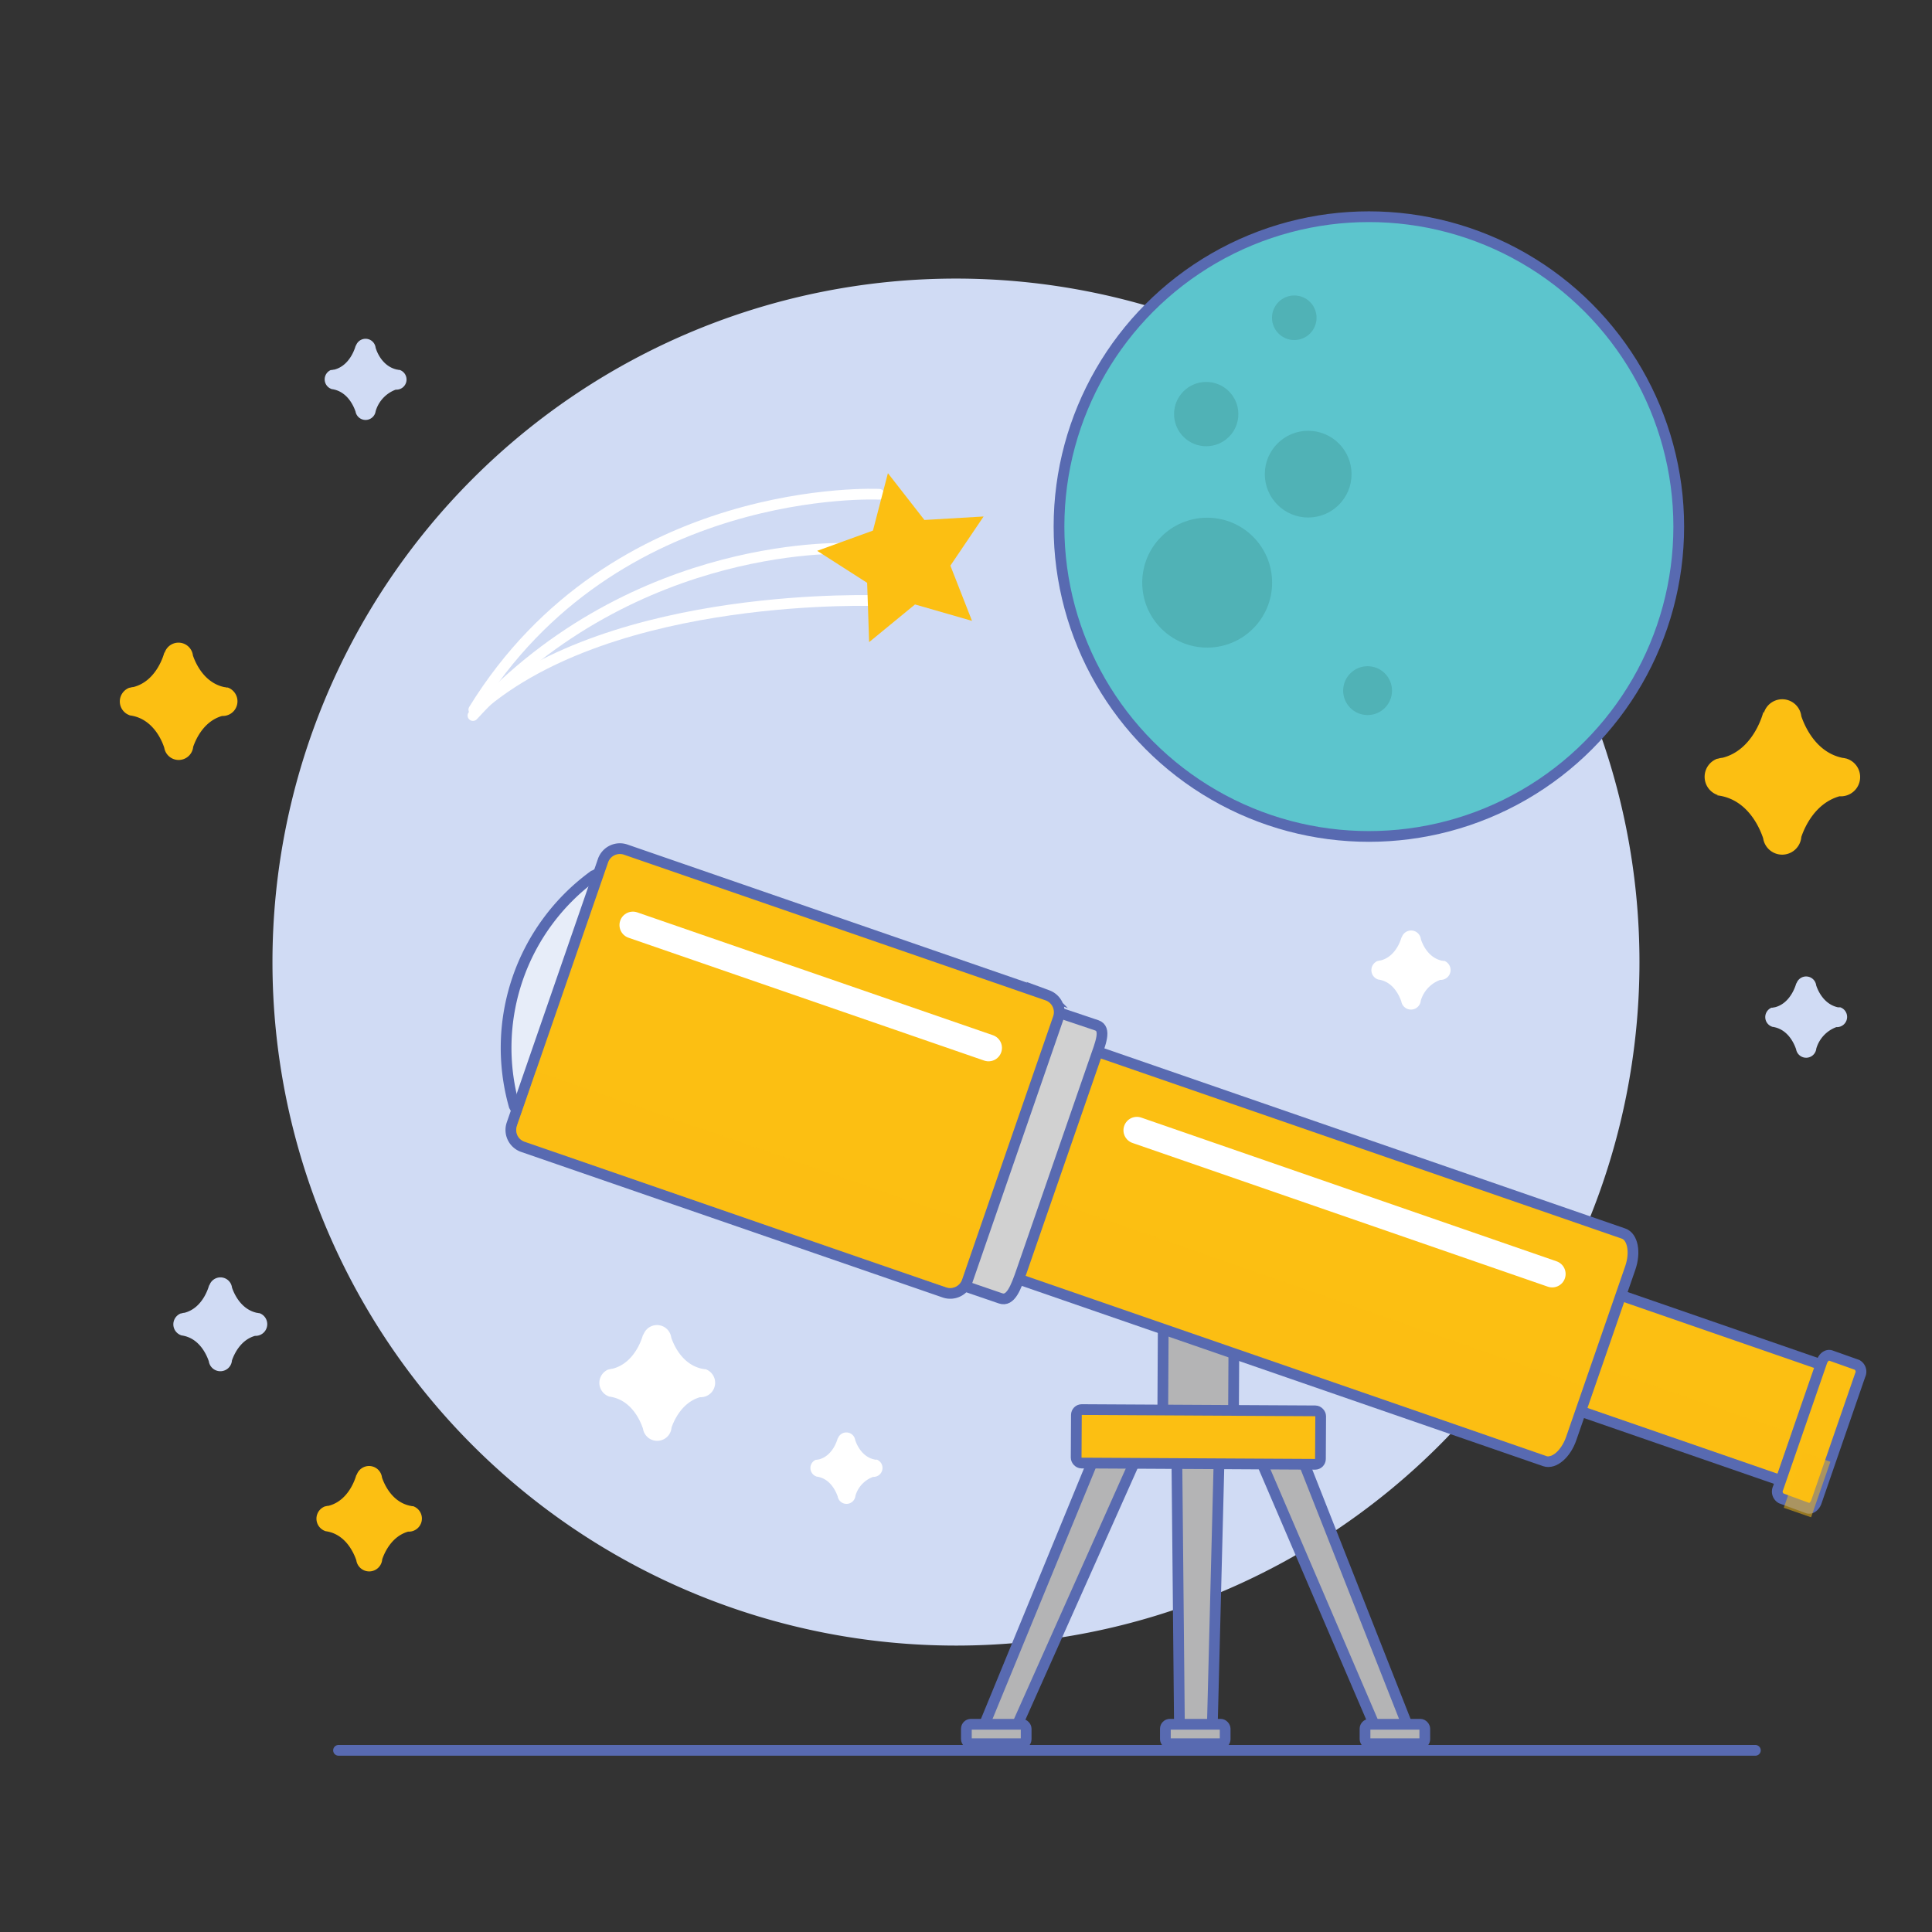 <svg xmlns="http://www.w3.org/2000/svg" viewBox="0 0 360 360"><rect x="0" y="0" width="360" height="360" fill="#333333" stroke="none"/><defs><style>.cls-1{isolation:isolate;}.cls-2,.cls-4{fill:#d0dbf4;}.cls-2{fill-rule:evenodd;}.cls-10,.cls-15,.cls-3{fill:#fcbf12;}.cls-5{fill:#5cc5cd;}.cls-10,.cls-12,.cls-13,.cls-5,.cls-8,.cls-9{stroke:#586ab1;}.cls-10,.cls-12,.cls-13,.cls-5,.cls-9{stroke-miterlimit:10;}.cls-10,.cls-12,.cls-13,.cls-16,.cls-5,.cls-8,.cls-9{stroke-width:2px;}.cls-6{opacity:0.51;}.cls-7{fill:#449ea0;}.cls-13,.cls-14,.cls-16,.cls-8{fill:none;}.cls-14,.cls-16,.cls-8{stroke-linecap:round;stroke-linejoin:round;}.cls-9{fill:#b4b4b5;}.cls-11,.cls-17{fill:#fff;}.cls-11{opacity:0.49;}.cls-12{fill:#d1d1d1;}.cls-14,.cls-16{stroke:#fff;}.cls-14{stroke-width:5px;}.cls-15{opacity:0.5;mix-blend-mode:multiply;}</style></defs><title>search results-spot hero</title><g class="cls-1"><g id="Layer_1" data-name="Layer 1"><path class="cls-2" d="M178.13,306.63A127.36,127.36,0,1,0,50.77,179.27,127.37,127.37,0,0,0,178.13,306.63Z"/><path class="cls-3" d="M344.15,141.38l.06,0a2.65,2.65,0,0,1-.3-.06,3.78,3.78,0,0,0-.57-.1c-4.88-1-7-5.74-7.69-7.76a3.58,3.58,0,0,0-7-.56l-.05-.32s-1.66,7.1-7.63,8.62a3.37,3.37,0,0,0-.78.15l-.43.08.08,0a3.59,3.59,0,0,0,.25,6.72l-.13.05c5.56.64,7.87,5.88,8.58,8a3.58,3.58,0,0,0,7.11-.25c.68-2,2.66-6.29,7.09-7.57h.2a3.59,3.59,0,0,0,1.2-7Z"/><path class="cls-4" d="M342.94,187.7h0a.76.76,0,0,1-.16,0l-.3,0c-2.58-.56-3.7-3-4.06-4.09a1.89,1.89,0,0,0-3.69-.3l0-.17s-.88,3.75-4,4.55a1.86,1.86,0,0,0-.41.08l-.23,0h0a1.91,1.91,0,0,0-1.16,1.76,1.89,1.89,0,0,0,1.3,1.79l-.08,0c2.94.33,4.16,3.1,4.53,4.21a1.9,1.9,0,0,0,3.76-.14,6.08,6.08,0,0,1,3.73-4h.11a1.9,1.9,0,0,0,.64-3.69Z"/><path class="cls-3" d="M42.45,128.11h0l-.24,0a2,2,0,0,0-.43-.08c-3.69-.8-5.3-4.35-5.83-5.88a2.71,2.71,0,0,0-5.3-.43l0-.24s-1.25,5.38-5.79,6.54a2.29,2.29,0,0,0-.58.11,3.23,3.23,0,0,0-.33.06l.06,0a2.72,2.72,0,0,0,.19,5.1l-.1,0c4.22.49,6,4.46,6.51,6.05a2.72,2.72,0,0,0,5.39-.19c.52-1.48,2-4.77,5.38-5.74h.15a2.73,2.73,0,0,0,.91-5.3Z"/><circle class="cls-5" cx="255.07" cy="98.12" r="57.74"/><g class="cls-6"><circle class="cls-7" cx="224.94" cy="108.57" r="12.1"/><circle class="cls-7" cx="224.76" cy="77.16" r="5.99"/><circle class="cls-7" cx="243.76" cy="88.35" r="8.08"/><circle class="cls-7" cx="254.83" cy="128.69" r="4.55"/><circle class="cls-7" cx="241.17" cy="59.21" r="4.15"/></g><line class="cls-8" x1="63.08" y1="326.15" x2="327.09" y2="326.15"/><path class="cls-3" d="M77,280.66l0,0-.21,0a2.33,2.33,0,0,0-.38-.08c-3.32-.71-4.76-3.89-5.23-5.26a2.43,2.43,0,0,0-4.75-.39l0-.21s-1.13,4.82-5.19,5.86a2.35,2.35,0,0,0-.53.09c-.1,0-.19.05-.29.06l.05,0a2.44,2.44,0,0,0,.17,4.57l-.09,0c3.78.44,5.35,4,5.84,5.42a2.43,2.43,0,0,0,4.83-.17c.46-1.33,1.8-4.28,4.82-5.15h.13a2.44,2.44,0,0,0,.82-4.74Z"/><path class="cls-4" d="M48.41,244.69l0,0-.18,0a2,2,0,0,0-.35-.06c-2.95-.64-4.23-3.48-4.65-4.7a2.17,2.17,0,0,0-4.24-.34l0-.19s-1,4.29-4.62,5.22a1.78,1.78,0,0,0-.47.09l-.27.05h0a2.19,2.19,0,0,0-1.33,2,2.16,2.16,0,0,0,1.49,2.06l-.08,0c3.37.39,4.77,3.57,5.2,4.84a2.17,2.17,0,0,0,4.31-.16c.41-1.18,1.6-3.81,4.29-4.58h.12a2.18,2.18,0,0,0,.73-4.23Z"/><polyline class="cls-9" points="229.91 252.06 229.84 264.66 216.66 264.59 216.76 245.72"/><polyline class="cls-9" points="227.19 270.75 225.82 324.68 219.8 324.66 219.28 270.72"/><polyline class="cls-9" points="212.17 270.72 188.14 324.56 182.12 324.54 204.27 270.69"/><polyline class="cls-9" points="234.34 270.76 257.53 324.78 263.54 324.8 242.25 270.79"/><rect class="cls-10" x="200.56" y="262.77" width="45.52" height="9.96" rx="1" transform="translate(1.44 -1.2) rotate(0.31)"/><path class="cls-11" d="M111.48,163.89s-10.68,4.18-15.32,19.26c0,0-3.25,15-.35,22.92Z"/><polyline class="cls-10" points="302.21 241.44 340.11 254.56 332.63 276.15 294.73 263.03"/><path class="cls-10" d="M204.21,195.86l98.32,34c1.7.59,2.26,3.47,1.25,6.4L298.68,251l-5.89,17c-1,2.93-3.24,4.84-4.94,4.25l-98.32-34"/><path class="cls-12" d="M197.86,188.87l6.49,2.18c1.86.64.75,3.27-.37,6.48l-13.59,39.25c-1.11,3.21-2.08,5.79-3.95,5.15l-6.22-2.13"/><path class="cls-10" d="M176,240.83,97.38,213.68a3.33,3.33,0,0,1-2-4.23l17-49.13a3.33,3.33,0,0,1,4.23-2l78.58,27.15a3.34,3.34,0,0,1,2,4.23l-17,49.13A3.34,3.34,0,0,1,176,240.83Z"/><path class="cls-10" d="M336.81,281l-4.9-1.8a1.46,1.46,0,0,1-.58-1.93l8.15-23.53c.29-.85,1-1.37,1.65-1.16l4.9,1.74a1.46,1.46,0,0,1,.58,1.93l-8.15,23.59C338.16,280.71,337.42,281.23,336.81,281Z"/><path class="cls-13" d="M111.71,162.61l-1.2.64a39.69,39.69,0,0,0-14.7,42.82l.35.64"/><line class="cls-14" x1="117.93" y1="172.37" x2="184.2" y2="195.26"/><line class="cls-14" x1="211.84" y1="210.61" x2="289.23" y2="237.39"/><path class="cls-15" d="M99.84,199.6l82.84,28.73-3.36,9.89a2.41,2.41,0,0,1-2.61,1.75c-.61,0-79.23-27.41-79.23-27.41s-2-.58-.94-3.47C97.54,206.41,99.84,199.6,99.84,199.6Z"/><rect class="cls-9" x="180.07" y="321.29" width="11.14" height="3.62" rx="0.84"/><rect class="cls-9" x="217.15" y="321.29" width="11.14" height="3.62" rx="0.84"/><rect class="cls-9" x="254.35" y="321.29" width="11.14" height="3.62" rx="0.84"/><path class="cls-15" d="M288.27,271.37l-96.9-33.8,4.76-13.74L295,258.3l-3.51,10.14S290.24,271.41,288.27,271.37Z"/><rect class="cls-15" x="296.13" y="260.76" width="37.37" height="7.9" transform="translate(103.28 -88.04) rotate(18.99)"/><rect class="cls-15" x="333.8" y="268.47" width="5.36" height="10.89" transform="matrix(0.95, 0.33, -0.33, 0.95, 107.46, -94.59)"/><path class="cls-4" d="M74.45,68.93h0l-.16,0a1.33,1.33,0,0,0-.3-.06c-2.57-.55-3.69-3-4-4.09a1.89,1.89,0,0,0-3.69-.29l0-.17s-.87,3.74-4,4.55a1.76,1.76,0,0,0-.41.07.93.93,0,0,1-.23,0l0,0a1.9,1.9,0,0,0,.13,3.55l-.07,0c2.94.34,4.16,3.11,4.53,4.21A1.9,1.9,0,0,0,70,76.61a6.11,6.11,0,0,1,3.73-4h.11a1.89,1.89,0,0,0,.63-3.68Z"/><path class="cls-16" d="M158.65,102.2s-40-2.24-70.52,31.13"/><path class="cls-16" d="M163.81,92.1s-49.33-2.41-75.52,40.14"/><path class="cls-16" d="M164,111.94s-49.52-2.07-74.75,19.89"/><polygon class="cls-3" points="165.45 88.17 172.25 96.89 183.28 96.24 177.09 105.4 181.12 115.69 170.5 112.63 161.95 119.65 161.58 108.6 152.27 102.64 162.66 98.87 165.45 88.17"/><path class="cls-17" d="M131.48,255.13l0,0-.22,0a3,3,0,0,0-.43-.08c-3.65-.78-5.23-4.29-5.75-5.8a2.68,2.68,0,0,0-5.23-.42l0-.24s-1.24,5.31-5.71,6.45a2.83,2.83,0,0,0-.58.11,3.23,3.23,0,0,1-.33.06l.06,0a2.69,2.69,0,0,0,.19,5l-.1,0c4.17.48,5.9,4.4,6.43,6a2.68,2.68,0,0,0,5.32-.2c.51-1.46,2-4.7,5.3-5.66h.15a2.69,2.69,0,0,0,.9-5.22Z"/><path class="cls-17" d="M269.13,179.06h0l-.16,0a1.35,1.35,0,0,0-.29-.05c-2.49-.54-3.57-2.93-3.92-4a1.83,1.83,0,0,0-3.58-.29l0-.16s-.85,3.62-3.9,4.4a2.57,2.57,0,0,0-.4.07l-.22.05h0a1.84,1.84,0,0,0-1.12,1.7,1.81,1.81,0,0,0,1.25,1.73l-.07,0c2.85.33,4,3,4.39,4.07a1.83,1.83,0,0,0,3.63-.13,5.91,5.91,0,0,1,3.62-3.86h.11a1.84,1.84,0,0,0,.61-3.57Z"/><path class="cls-17" d="M163.33,272h0l-.14,0-.26-.05c-2.27-.48-3.25-2.66-3.57-3.59a1.67,1.67,0,0,0-3.25-.27l0-.14s-.77,3.29-3.54,4a1.93,1.93,0,0,0-.36.06l-.2,0,0,0a1.66,1.66,0,0,0-1,1.54,1.68,1.68,0,0,0,1.14,1.58l-.06,0c2.58.3,3.65,2.73,4,3.7a1.67,1.67,0,0,0,3.31-.12,5.34,5.34,0,0,1,3.28-3.51h.1a1.67,1.67,0,0,0,.56-3.24Z"/></g></g></svg>